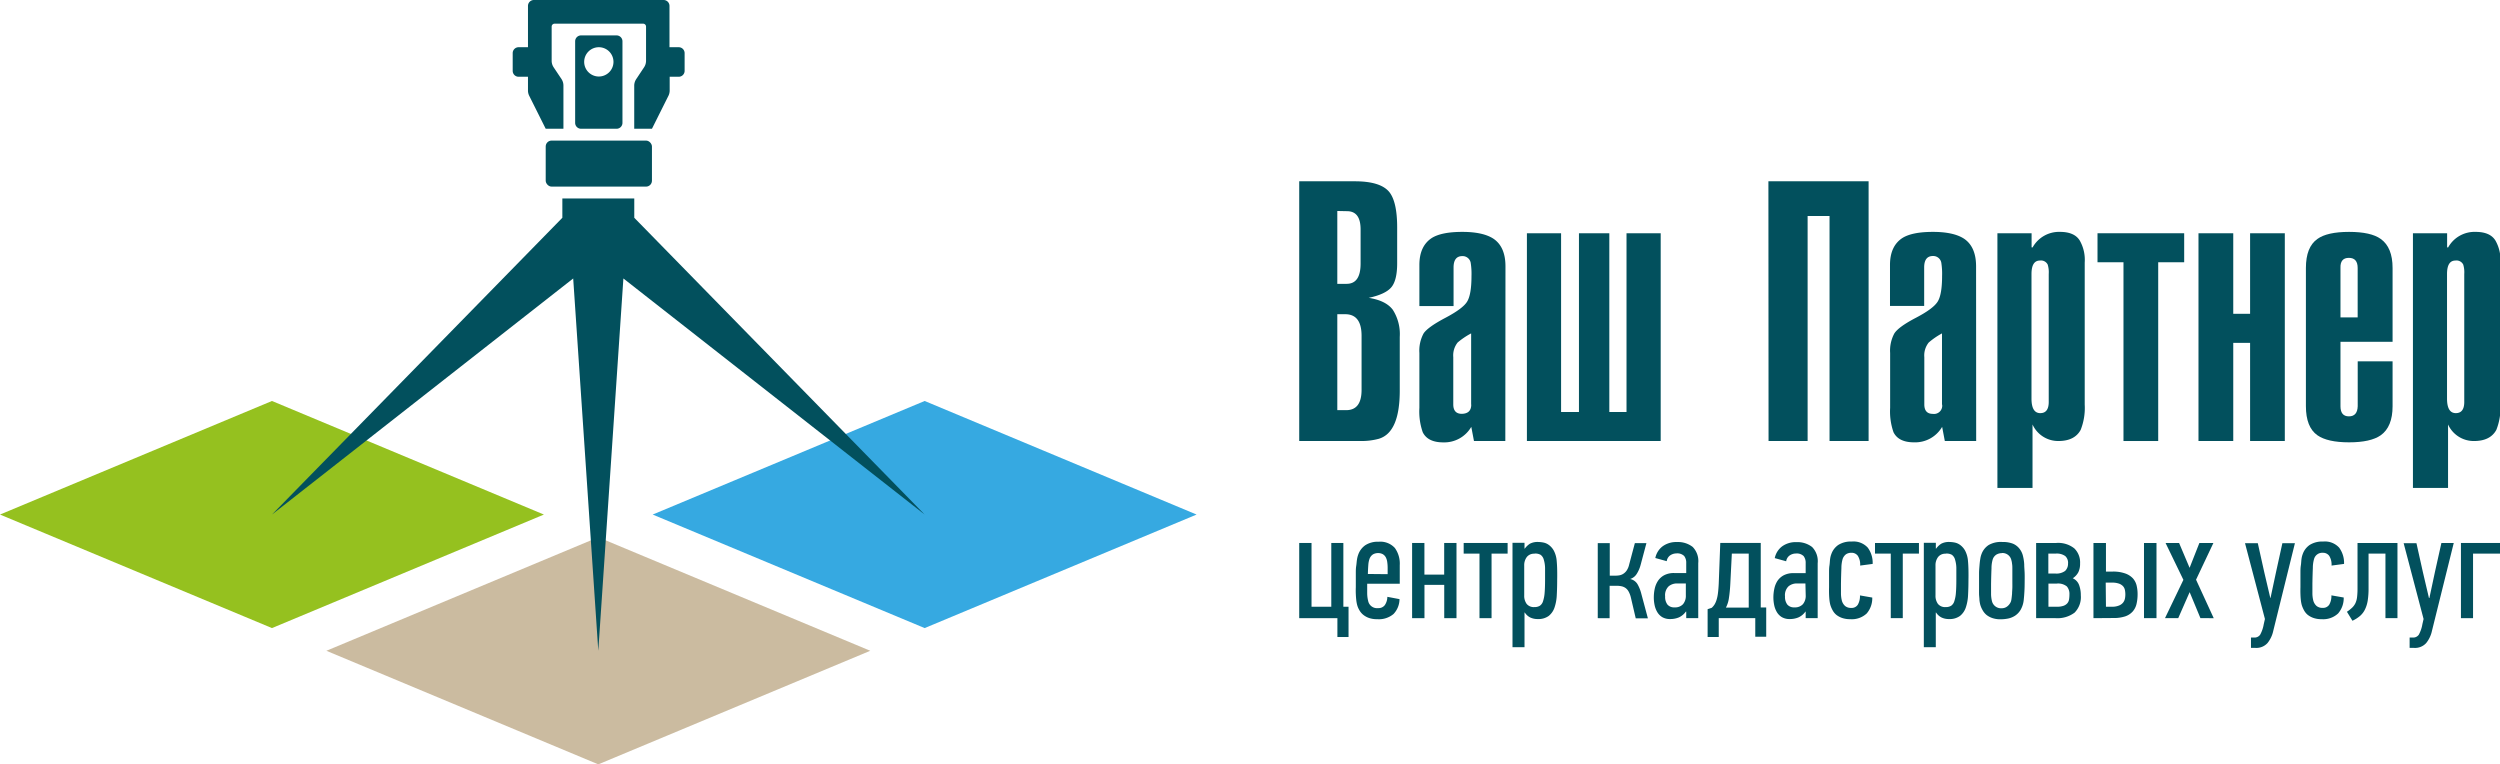 <svg xmlns="http://www.w3.org/2000/svg" viewBox="0 0 512 156.54"><defs><style>.cls-1{fill:#36a9e1;}.cls-2{fill:#95c11f;}.cls-3{fill:#cbbba0;}.cls-4{fill:#02505d;}</style></defs><title>Ресурс 5knt</title><g id="Слой_2" data-name="Слой 2"><g id="Слой_1-2" data-name="Слой 1"><polygon class="cls-1" points="189.37 82.12 133.67 105.38 189.37 128.63 245.06 105.38 189.37 82.12"/><polygon class="cls-2" points="55.7 82.12 0 105.38 55.7 128.63 111.39 105.38 55.7 82.12"/><polygon class="cls-3" points="66.84 133.28 122.53 156.54 178.23 133.28 122.53 110.03 66.84 133.28"/><polygon class="cls-4" points="127.67 57.03 189.37 105.38 129.9 44.6 129.9 40.64 115.17 40.64 115.17 44.6 55.7 105.38 117.39 57.03 122.53 133.28 127.67 57.03"/><path class="cls-4" d="M126.27,26.37a1.21,1.21,0,0,0,1.21-1.21V8.46a1.21,1.21,0,0,0-1.21-1.21H119a1.21,1.21,0,0,0-1.21,1.21v16.7A1.21,1.21,0,0,0,119,26.37Zm-3.63-16.7a3,3,0,1,1-3,3A3,3,0,0,1,122.64,9.67Z"/><path class="cls-4" d="M106.24,15.72h1.89v2.83a2.42,2.42,0,0,0,.26,1.08l3.37,6.74h3.63V17.55A2.42,2.42,0,0,0,115,16.2l-1.61-2.41a2.42,2.42,0,0,1-.41-1.34v-7a.6.6,0,0,1,.6-.6h18.13a.6.6,0,0,1,.6.6v7a2.42,2.42,0,0,1-.41,1.34L130.3,16.2a2.42,2.42,0,0,0-.41,1.34v8.83h3.63l3.37-6.74a2.42,2.42,0,0,0,.26-1.08V15.72H139a1.21,1.21,0,0,0,1.21-1.21V10.88A1.21,1.21,0,0,0,139,9.67h-1.89V1.21A1.21,1.21,0,0,0,135.94,0h-26.6a1.21,1.21,0,0,0-1.21,1.21V9.67h-1.89A1.21,1.21,0,0,0,105,10.88v3.63A1.21,1.21,0,0,0,106.24,15.72Z"/><rect class="cls-4" x="111.76" y="28.79" width="21.76" height="9.43" rx="1.21" ry="1.21"/><path class="cls-4" d="M278.65,90.32H266.08V37.13h11.4q5.18,0,7,2.14,1.66,2,1.66,7.32v7.32q0,3.52-1.21,4.94T280.31,61q3.52.55,4.94,2.45A9.22,9.22,0,0,1,286.67,69V80q0,8.64-4.35,9.88A13.6,13.6,0,0,1,278.65,90.32Zm-4.77-47.11V58.13h1.91q2.86,0,2.86-4.15v-7q0-3.73-2.79-3.73Zm0,21.14V84h1.82q3.15,0,3.15-4.15V68.77q0-4.42-3.36-4.42Z"/><path class="cls-4" d="M308.29,90.32h-6.42l-.55-2.9a6.39,6.39,0,0,1-5.73,3.18q-3.18,0-4.21-2.07a12.88,12.88,0,0,1-.69-5V72.29a7.42,7.42,0,0,1,.86-4Q292.4,67,296,65.1t4.46-3.32q.9-1.45.9-5.25a14,14,0,0,0-.14-2.56,1.68,1.68,0,0,0-1.73-1.52q-1.8,0-1.8,2.35v7.88h-7V54.26q0-3.87,2.56-5.53,2-1.24,6.22-1.24t6.36,1.38q2.49,1.66,2.49,5.67Zm-7-7.46V68.28a15,15,0,0,0-2.76,1.86,4.25,4.25,0,0,0-.9,3v9.67q0,1.93,1.73,1.94Q301.31,84.72,301.31,82.86Z"/><path class="cls-4" d="M312.71,47.77h7V84.38h3.66V47.77h6.22V84.38h3.52V47.77h7V90.32H312.71Z"/><path class="cls-4" d="M362.17,37.13h20.52V90.32h-8V44.24h-4.49V90.32h-8Z"/><path class="cls-4" d="M404.72,90.32H398.3l-.55-2.9A6.39,6.39,0,0,1,392,90.59q-3.18,0-4.21-2.07a12.88,12.88,0,0,1-.69-5V72.29a7.42,7.42,0,0,1,.86-4q.86-1.35,4.42-3.21t4.46-3.32q.9-1.45.9-5.25a14.13,14.13,0,0,0-.14-2.56,1.68,1.68,0,0,0-1.73-1.52q-1.8,0-1.8,2.35v7.88h-7V54.26q0-3.87,2.56-5.53,2-1.24,6.22-1.24t6.36,1.38q2.49,1.66,2.49,5.67Zm-7-7.46V68.28A15,15,0,0,0,395,70.15a4.24,4.24,0,0,0-.9,3v9.67q0,1.93,1.73,1.94A1.68,1.68,0,0,0,397.75,82.86Z"/><path class="cls-4" d="M416.26,86.93v13h-7.19V47.77h7v2.9h.21a6.18,6.18,0,0,1,5.59-3.18q3,0,4.08,1.8a8,8,0,0,1,1,4.49V82.86a12.2,12.2,0,0,1-.83,5.18q-1.24,2.28-4.56,2.28A5.77,5.77,0,0,1,416.26,86.93Zm3.32-30.81a5.45,5.45,0,0,0-.21-1.93,1.53,1.53,0,0,0-1.59-.83q-1.73,0-1.73,2.76V81.61q0,3,1.8,3t1.73-2.49Z"/><path class="cls-4" d="M442,90.32h-7.11V53.71h-5.32V47.77h17.75v5.94H442Z"/><path class="cls-4" d="M467.93,90.32h-7.11V70.22h-3.45v20.1h-7.12V47.77h7.12V64.27h3.45V47.77h7.11Z"/><path class="cls-4" d="M490,70H479.33V83.2q0,2.07,1.73,2.07t1.8-2.07V74H490V83.2q0,4.21-2.42,5.94-2.07,1.45-6.49,1.45t-6.49-1.45q-2.35-1.66-2.35-5.94V54.88q0-4.28,2.35-5.94,2-1.45,6.49-1.45t6.49,1.45Q490,50.67,490,54.88ZM479.33,54.88V65h3.52V54.88q0-2.07-1.8-2.07T479.33,54.88Z"/><path class="cls-4" d="M501.36,86.93v13h-7.19V47.77h7v2.9h.21A6.18,6.18,0,0,1,507,47.49q3,0,4.08,1.8a8,8,0,0,1,1,4.49V82.86a12.2,12.2,0,0,1-.83,5.18q-1.24,2.28-4.56,2.28A5.77,5.77,0,0,1,501.36,86.93Zm3.32-30.81a5.45,5.45,0,0,0-.21-1.93,1.53,1.53,0,0,0-1.59-.83q-1.73,0-1.73,2.76V81.61q0,3,1.8,3t1.73-2.49Z"/><path class="cls-4" d="M275.12,111.2v13.06h1.06v6.2H273.9V126.6h-7.82V111.2h2.52v13.06h4.05V111.2Z"/><path class="cls-4" d="M282.24,124.54a1.6,1.6,0,0,0,1.37-.61,3.08,3.08,0,0,0,.52-1.7l2.49.47a4.45,4.45,0,0,1-1.23,3.05,4.65,4.65,0,0,1-3.34,1.06,4.92,4.92,0,0,1-1.71-.26,4,4,0,0,1-1.21-.69,3.44,3.44,0,0,1-.79-1,4.07,4.07,0,0,1-.42-1.06,7.15,7.15,0,0,1-.16-.93q-.06-.56-.09-1.23t0-1.36c0-.46,0-.88,0-1.28s0-1,0-1.57,0-1,.08-1.51.09-.92.16-1.32a5,5,0,0,1,.25-1,3.93,3.93,0,0,1,1.44-1.93,4.67,4.67,0,0,1,2.75-.72,4,4,0,0,1,3.32,1.28,5.48,5.48,0,0,1,1,3.52v3.8H280q0,1,0,2a6.87,6.87,0,0,0,.2,1.53A1.85,1.85,0,0,0,282.24,124.54Zm1.95-6.95v-1.31a8,8,0,0,0-.08-1.14,2.84,2.84,0,0,0-.3-1,1.64,1.64,0,0,0-.61-.64,2,2,0,0,0-1-.23,2.09,2.09,0,0,0-1,.26,1.84,1.84,0,0,0-.75,1,4.77,4.77,0,0,0-.22,1.18q-.06.75-.09,1.84Z"/><path class="cls-4" d="M295.78,126.6v-6.82h-4.05v6.82H289.2V111.2h2.52v6.48h4.05V111.2h2.52V126.6Z"/><path class="cls-4" d="M305.47,113.38V126.6H303V113.38h-3.24V111.2h9v2.18Z"/><path class="cls-4" d="M315.08,111a5.64,5.64,0,0,1,1,.11,2.82,2.82,0,0,1,1.13.5,3.6,3.6,0,0,1,1,1.14,5.35,5.35,0,0,1,.59,2q.09.93.11,2t0,1.93q0,1.68-.08,3.16a9.12,9.12,0,0,1-.46,2.57,3.73,3.73,0,0,1-1.19,1.73,3.56,3.56,0,0,1-2.26.64,3.43,3.43,0,0,1-1.55-.33,2.89,2.89,0,0,1-1.09-1h-.06v7.1h-2.46V111.17h2.46v1.18l.06,0a4,4,0,0,1,1.05-1A3.37,3.37,0,0,1,315.08,111Zm-.83,2.4a1.85,1.85,0,0,0-1.56.68,2.77,2.77,0,0,0-.53,1.75v6.11a2.8,2.8,0,0,0,.5,1.74,1.87,1.87,0,0,0,1.59.65,2.05,2.05,0,0,0,1.11-.27,1.71,1.71,0,0,0,.65-.92,7.08,7.08,0,0,0,.33-1.73q.09-1.07.09-2.66,0-1.43,0-2.45a6.3,6.3,0,0,0-.26-1.67,1.78,1.78,0,0,0-.65-1A2.15,2.15,0,0,0,314.25,113.38Z"/><path class="cls-4" d="M327.22,126.6V111.23h2.46v6.67h1.06a6,6,0,0,0,.84-.06,2.21,2.21,0,0,0,.83-.3,2.45,2.45,0,0,0,.72-.68,3.47,3.47,0,0,0,.51-1.2l1.18-4.43h2.37L336,115.69a6.45,6.45,0,0,1-.83,1.89,2.43,2.43,0,0,1-1.32,1,2.3,2.3,0,0,1,1.51,1.06,7.83,7.83,0,0,1,.79,2l1.34,5H335L334,122.36a4.79,4.79,0,0,0-.47-1.23,2.15,2.15,0,0,0-.65-.73,2.32,2.32,0,0,0-.83-.34,4.73,4.73,0,0,0-1-.09h-1.4v6.64Z"/><path class="cls-4" d="M345.26,125.26a3.52,3.52,0,0,1-1.42,1.18,4.48,4.48,0,0,1-1.79.34,3.11,3.11,0,0,1-1.62-.39,3,3,0,0,1-1-1,4.59,4.59,0,0,1-.56-1.43,7.72,7.72,0,0,1-.17-1.64,8.32,8.32,0,0,1,.19-1.75,4.68,4.68,0,0,1,.65-1.59,3.56,3.56,0,0,1,1.28-1.17,4.25,4.25,0,0,1,2.09-.45h2.43v-2.06a2.24,2.24,0,0,0-.42-1.43,2,2,0,0,0-1.6-.53,2.25,2.25,0,0,0-1.22.37,1.72,1.72,0,0,0-.75,1.22l-2.34-.65a4,4,0,0,1,1.5-2.4,4.72,4.72,0,0,1,2.93-.87,4.9,4.9,0,0,1,3.22,1,4.13,4.13,0,0,1,1.14,3.32V126.6h-2.46v-1.34Zm0-5.77h-1.81a2.66,2.66,0,0,0-1.7.58,2.5,2.5,0,0,0-.73,2.07,2.59,2.59,0,0,0,.47,1.67,1.77,1.77,0,0,0,1.46.58,2.18,2.18,0,0,0,1.73-.65,2.64,2.64,0,0,0,.58-1.81Z"/><path class="cls-4" d="M352,130.46h-2.28v-5.7l.84-.28a3.22,3.22,0,0,0,.55-.64,4,4,0,0,0,.42-.92,7.6,7.6,0,0,0,.3-1.39q.11-.83.17-2.07l.31-8.26h8.29v13.21h1.12v6h-2.24V126.6H352Zm6.14-17.08h-3.46l-.31,6.17q-.09,1.68-.28,2.88a5.93,5.93,0,0,1-.62,2h4.67Z"/><path class="cls-4" d="M369.75,125.26a3.52,3.52,0,0,1-1.42,1.18,4.48,4.48,0,0,1-1.79.34,3.11,3.11,0,0,1-1.62-.39,3,3,0,0,1-1-1,4.59,4.59,0,0,1-.56-1.43,7.72,7.72,0,0,1-.17-1.64,8.32,8.32,0,0,1,.19-1.75A4.68,4.68,0,0,1,364,119a3.56,3.56,0,0,1,1.28-1.17,4.25,4.25,0,0,1,2.09-.45h2.43v-2.06a2.24,2.24,0,0,0-.42-1.43,2,2,0,0,0-1.6-.53,2.25,2.25,0,0,0-1.22.37,1.72,1.72,0,0,0-.75,1.22l-2.34-.65a4,4,0,0,1,1.5-2.4,4.72,4.72,0,0,1,2.93-.87,4.9,4.9,0,0,1,3.22,1,4.13,4.13,0,0,1,1.14,3.32V126.6h-2.46v-1.34Zm0-5.77H368a2.66,2.66,0,0,0-1.7.58,2.5,2.5,0,0,0-.73,2.07,2.59,2.59,0,0,0,.47,1.67,1.77,1.77,0,0,0,1.46.58,2.18,2.18,0,0,0,1.73-.65,2.64,2.64,0,0,0,.58-1.81Z"/><path class="cls-4" d="M378.94,126.81a5,5,0,0,1-1.67-.25,4,4,0,0,1-1.2-.65,3.15,3.15,0,0,1-.79-1,5.18,5.18,0,0,1-.45-1.11,7.27,7.27,0,0,1-.16-.93q-.06-.56-.08-1.23t0-1.36c0-.46,0-.88,0-1.28s0-1.05,0-1.6,0-1.07.08-1.57.08-1,.14-1.36a4.26,4.26,0,0,1,.25-1,3.8,3.8,0,0,1,1.43-1.87,4.78,4.78,0,0,1,2.74-.69,3.94,3.94,0,0,1,3.29,1.25,5.24,5.24,0,0,1,1,3.33l-2.56.34a3.35,3.35,0,0,0-.48-2,1.56,1.56,0,0,0-1.31-.62,2,2,0,0,0-1.07.28,2,2,0,0,0-.73,1,6.65,6.65,0,0,0-.25,1.83q-.06,1.36-.09,3.22,0,1,0,2a6.29,6.29,0,0,0,.19,1.5,2.28,2.28,0,0,0,.66,1.07,1.85,1.85,0,0,0,1.25.39,1.48,1.48,0,0,0,1.37-.69,3.58,3.58,0,0,0,.42-1.87l2.52.44a4.78,4.78,0,0,1-1.14,3.26A4.46,4.46,0,0,1,378.94,126.81Z"/><path class="cls-4" d="M389.69,113.38V126.6h-2.46V113.38H384V111.2h9v2.18Z"/><path class="cls-4" d="M399.31,111a5.64,5.64,0,0,1,1,.11,2.81,2.81,0,0,1,1.13.5,3.61,3.61,0,0,1,1,1.14,5.34,5.34,0,0,1,.59,2q.09.93.11,2t0,1.93q0,1.68-.08,3.16a9.12,9.12,0,0,1-.46,2.57,3.74,3.74,0,0,1-1.19,1.73,3.56,3.56,0,0,1-2.26.64,3.42,3.42,0,0,1-1.55-.33,2.89,2.89,0,0,1-1.09-1h-.06v7.1H394V111.17h2.46v1.18l.06,0a4,4,0,0,1,1.05-1A3.37,3.37,0,0,1,399.31,111Zm-.83,2.4a1.85,1.85,0,0,0-1.56.68,2.77,2.77,0,0,0-.53,1.75v6.11a2.8,2.8,0,0,0,.5,1.74,1.87,1.87,0,0,0,1.59.65,2,2,0,0,0,1.11-.27,1.71,1.71,0,0,0,.65-.92,7,7,0,0,0,.33-1.73q.09-1.07.09-2.66,0-1.43,0-2.45a6.25,6.25,0,0,0-.26-1.67,1.78,1.78,0,0,0-.65-1A2.15,2.15,0,0,0,398.48,113.38Z"/><path class="cls-4" d="M410.09,111a5.66,5.66,0,0,1,2.14.34,3.33,3.33,0,0,1,1.33,1,3.75,3.75,0,0,1,.72,1.43,9.25,9.25,0,0,1,.28,1.79c0,.6.07,1.25.09,1.93s0,1.3,0,1.84a33.94,33.94,0,0,1-.19,3.55,5.17,5.17,0,0,1-.63,2,3.67,3.67,0,0,1-1.14,1.21,4.14,4.14,0,0,1-1.45.59,7.92,7.92,0,0,1-1.53.15,5,5,0,0,1-1.67-.25,4,4,0,0,1-1.21-.65,3.37,3.37,0,0,1-.81-1,4.86,4.86,0,0,1-.47-1.11,7.51,7.51,0,0,1-.16-.93c0-.37-.07-.78-.08-1.23s0-.9,0-1.36,0-.88,0-1.28,0-1.05,0-1.6.05-1.07.09-1.57.09-1,.16-1.36a4.33,4.33,0,0,1,.25-1,3.75,3.75,0,0,1,1.47-1.87A5,5,0,0,1,410.09,111Zm-.06,2.28a2.32,2.32,0,0,0-1.13.28,1.83,1.83,0,0,0-.79,1,6.3,6.3,0,0,0-.25,1.82q-.06,1.38-.09,3.25,0,1,0,2a6.3,6.3,0,0,0,.19,1.51,1.91,1.91,0,0,0,2,1.43,1.79,1.79,0,0,0,1.14-.39,2.37,2.37,0,0,0,.74-1,3,3,0,0,0,.12-.58q.06-.42.11-1c0-.38.05-.79.06-1.23s0-.87,0-1.31,0-.86,0-1.29,0-.83,0-1.23,0-.74-.06-1.06a3.54,3.54,0,0,0-.14-.75A1.86,1.86,0,0,0,410,113.26Z"/><path class="cls-4" d="M417,126.6V111.2h4.11a5.29,5.29,0,0,1,3.71,1.11,4,4,0,0,1,1.18,3.1,3.91,3.91,0,0,1-.36,1.79,3.35,3.35,0,0,1-1.14,1.23h0a2.44,2.44,0,0,1,1.29,1.36,5.87,5.87,0,0,1,.36,2.13,4.49,4.49,0,0,1-1.28,3.55A5.83,5.83,0,0,1,421,126.6Zm6.54-11.22a1.87,1.87,0,0,0-.58-1.5,3,3,0,0,0-2-.5h-1.46v4.08h1.43a3,3,0,0,0,2-.53A2,2,0,0,0,423.53,115.38Zm.28,6.36a2.33,2.33,0,0,0-.53-1.64,2.84,2.84,0,0,0-2.09-.58h-1.68v4.74h1.74a3.92,3.92,0,0,0,1.34-.19,1.86,1.86,0,0,0,.78-.51,1.6,1.6,0,0,0,.36-.79A6.27,6.27,0,0,0,423.82,121.73Z"/><path class="cls-4" d="M428.74,126.6V111.2h2.56v5.86h1.34a7.34,7.34,0,0,1,2.62.39,3.94,3.94,0,0,1,1.56,1,3.42,3.42,0,0,1,.76,1.47,7.56,7.56,0,0,1,.2,1.77,8.6,8.6,0,0,1-.22,2,3.54,3.54,0,0,1-.78,1.54,3.58,3.58,0,0,1-1.53,1,7.5,7.5,0,0,1-2.46.34Zm2.56-2.34h1.34A3.54,3.54,0,0,0,434,124a2,2,0,0,0,.81-.59,1.9,1.9,0,0,0,.37-.79,4.11,4.11,0,0,0,.09-.87,4.47,4.47,0,0,0-.09-.92,1.62,1.62,0,0,0-.39-.78,2.09,2.09,0,0,0-.84-.53,4.14,4.14,0,0,0-1.42-.2h-1.28Zm7.79,2.34V111.2h2.56V126.6Z"/><path class="cls-4" d="M450.65,126.6l-2.21-5.33-2.34,5.33h-2.71l3.77-7.85-3.65-7.54h2.77l2.15,5.08,2-5.08h2.87l-3.55,7.51,3.62,7.88Z"/><path class="cls-4" d="M465.57,129.18a6,6,0,0,1-1.18,2.51,3.06,3.06,0,0,1-2.46,1H461v-2.12h.62a1.41,1.41,0,0,0,1.26-.58,6.81,6.81,0,0,0,.73-2.13l.25-1.09-4.08-15.52h2.62l1.31,5.89,1.25,5.33H465l1.15-5.39,1.28-5.83H470Z"/><path class="cls-4" d="M475.48,126.81a5,5,0,0,1-1.67-.25,4,4,0,0,1-1.2-.65,3.14,3.14,0,0,1-.79-1,5.26,5.26,0,0,1-.45-1.11,7,7,0,0,1-.16-.93q-.06-.56-.08-1.23t0-1.36c0-.46,0-.88,0-1.28s0-1.05,0-1.6,0-1.07.08-1.57.08-1,.14-1.36a4.34,4.34,0,0,1,.25-1,3.81,3.81,0,0,1,1.43-1.87,4.78,4.78,0,0,1,2.74-.69,3.94,3.94,0,0,1,3.29,1.25,5.24,5.24,0,0,1,1,3.33l-2.56.34a3.36,3.36,0,0,0-.48-2,1.56,1.56,0,0,0-1.31-.62,1.74,1.74,0,0,0-1.79,1.27,6.64,6.64,0,0,0-.25,1.83q-.06,1.36-.09,3.22,0,1,0,2a6.29,6.29,0,0,0,.19,1.5,2.28,2.28,0,0,0,.66,1.07,1.85,1.85,0,0,0,1.25.39,1.48,1.48,0,0,0,1.37-.69,3.58,3.58,0,0,0,.42-1.87l2.52.44a4.78,4.78,0,0,1-1.14,3.26A4.46,4.46,0,0,1,475.48,126.81Z"/><path class="cls-4" d="M480.65,125.29a7.82,7.82,0,0,0,1.07-.84,3.23,3.23,0,0,0,.67-.92,4.05,4.05,0,0,0,.34-1.26,15.33,15.33,0,0,0,.09-1.87V111.2H491V126.6h-2.46V113.38h-3.46v7.1a15.83,15.83,0,0,1-.17,2.51,6.38,6.38,0,0,1-.56,1.82,4.18,4.18,0,0,1-1,1.32,6.92,6.92,0,0,1-1.57,1Z"/><path class="cls-4" d="M498.07,129.18a6,6,0,0,1-1.18,2.51,3.06,3.06,0,0,1-2.46,1h-.94v-2.12h.62a1.41,1.41,0,0,0,1.26-.58,6.81,6.81,0,0,0,.73-2.13l.25-1.09-4.08-15.52h2.62l1.31,5.89,1.25,5.33h.09l1.15-5.39L500,111.2h2.53Z"/><path class="cls-4" d="M506.48,113.38V126.6H504V111.2h8v2.18Z"/></g></g></svg>